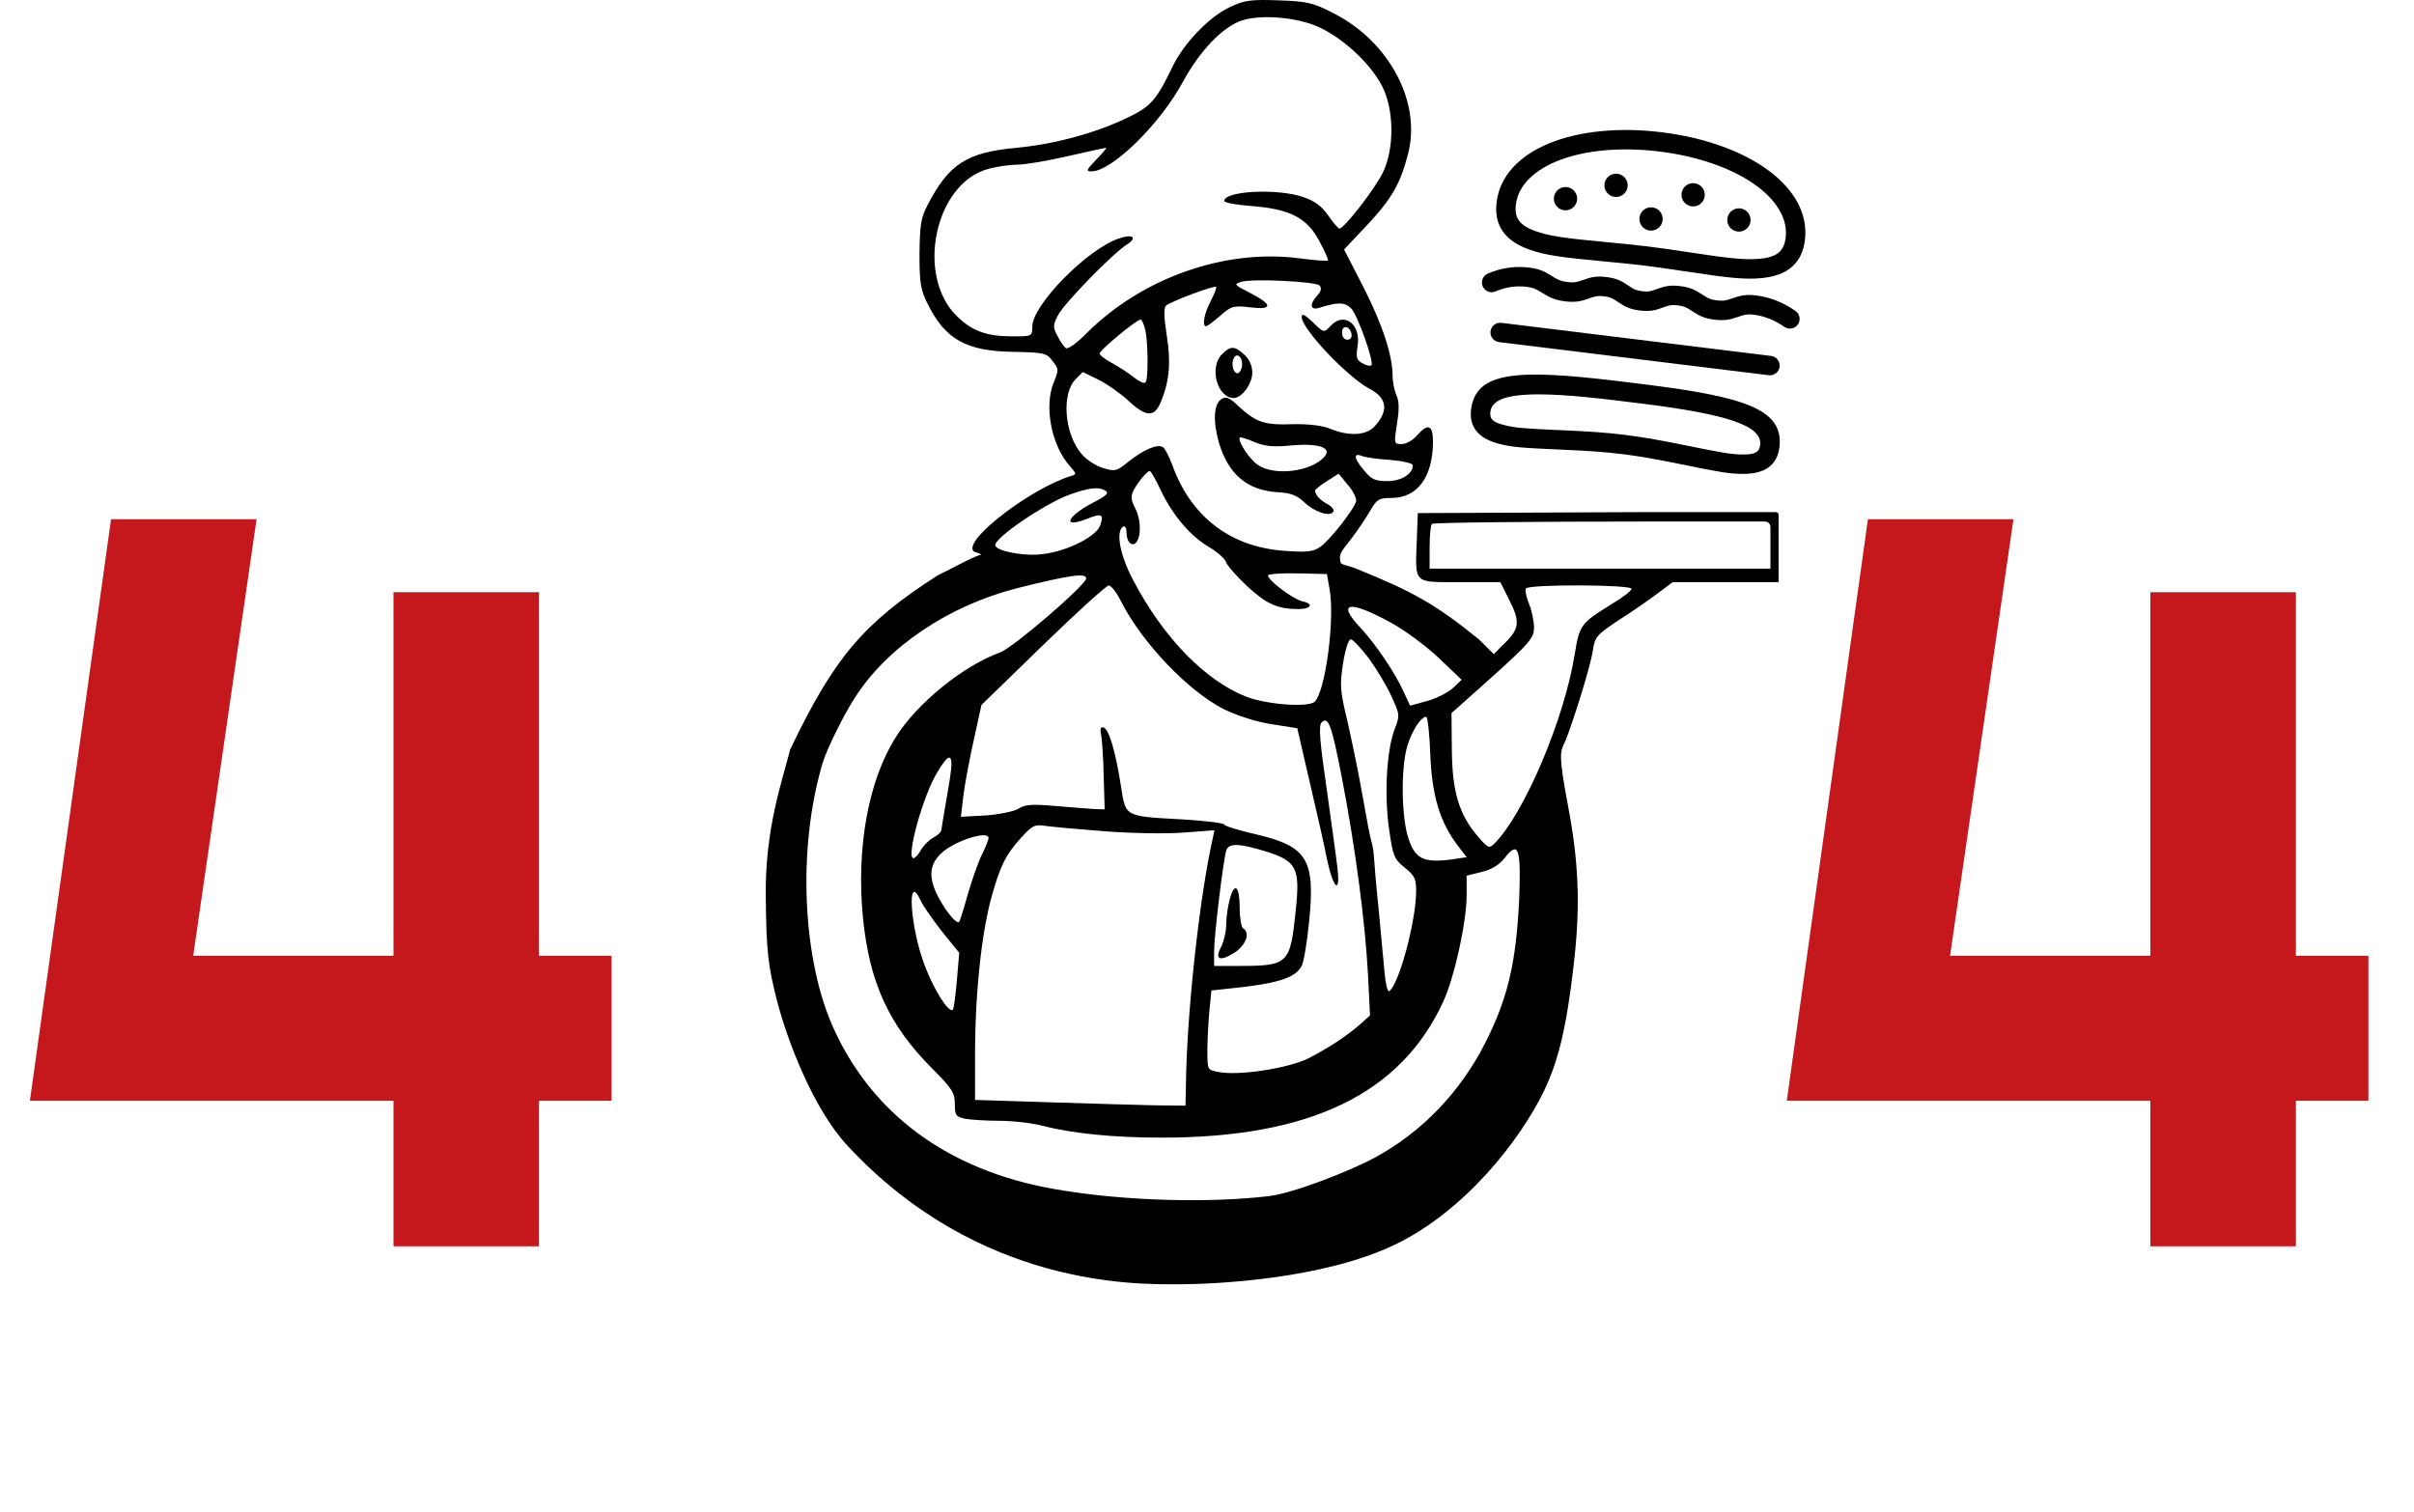 <svg width="889" height="557" viewBox="0 0 889 557" fill="none" xmlns="http://www.w3.org/2000/svg">
<path d="M225.205 405.407H198.501V459H144.908V405.407H11.018L40.895 191.219H94.489L71.147 352H144.908V218.109H198.501V352H225.205V405.407Z" fill="#C4181D"/>
<path d="M872.205 405.407H845.501V459H791.908V405.407H658.017L687.895 191.219H741.489L718.147 352H791.908V218.109H845.501V352H872.205V405.407Z" fill="#C4181D"/>
<path fill-rule="evenodd" clip-rule="evenodd" d="M552.258 163.509C544.849 161.663 540.929 157.566 541.755 150.838C543.469 136.879 558.372 135.834 595.589 140.325L605.603 141.554C642.802 146.194 657.016 150.821 655.302 164.78C654.476 171.507 649.674 174.534 642.038 174.533C637.053 174.54 634.026 174.017 618.746 170.917C609.729 169.082 603.843 168.035 597.37 167.24C590.898 166.446 584.926 166.037 575.74 165.636C560.164 164.948 557.095 164.716 552.258 163.509ZM594.732 147.423C563.357 143.636 549.725 144.598 548.852 151.709C548.537 154.271 549.718 155.504 553.995 156.577C558.133 157.611 561.196 157.835 576.055 158.493C585.414 158.9 591.535 159.32 598.242 160.144C604.941 160.966 610.983 162.039 620.169 163.909C634.739 166.865 637.772 167.389 642.037 167.387C646.439 167.38 647.891 166.47 648.205 163.908C649.079 156.797 636.077 152.565 604.717 148.649L599.501 148.009L594.732 147.423ZM649.031 102.389C658.162 101.479 663.642 97.03 664.699 88.422C667.096 68.906 643.859 52.632 611.945 48.714C580.031 44.795 553.548 54.964 551.153 74.473C550.096 83.081 554.338 88.724 562.975 91.83C568.985 93.987 574.559 94.765 591.487 96.354C596.302 96.782 601.111 97.283 605.911 97.859C610.098 98.373 613.737 98.891 620.271 99.888C637.081 102.442 642.677 103.035 649.03 102.396M611.075 55.803C639.589 59.304 659.369 73.165 657.604 87.543C656.991 92.532 654.359 94.666 648.312 95.277C642.827 95.829 637.408 95.257 621.348 92.817C616.504 92.057 611.648 91.372 606.782 90.762C602.51 90.237 598.804 89.854 592.152 89.232C575.979 87.714 570.582 86.965 565.394 85.096C559.668 83.039 557.637 80.333 558.25 75.344C560.015 60.966 582.56 52.302 611.075 55.803Z" fill="black"/>
<path d="M550.735 107.337C549.863 107.711 548.879 107.724 547.998 107.373C547.117 107.022 546.412 106.335 546.037 105.464C545.663 104.592 545.65 103.608 546.001 102.727C546.353 101.846 547.039 101.141 547.911 100.766C552.709 98.668 557.984 97.902 563.181 98.549C566.63 98.973 568.547 99.792 571.535 101.679L571.615 101.732C573.848 103.137 574.909 103.591 577.258 103.88C579.579 104.165 580.602 103.988 582.85 103.162L582.94 103.13C586.108 101.97 588.133 101.613 591.61 102.04C595.138 102.473 597.014 103.323 599.809 105.258C601.747 106.606 602.608 106.992 604.758 107.256C606.908 107.52 607.83 107.345 609.998 106.531L610.029 106.513C613.208 105.319 615.243 104.942 618.777 105.376C622.268 105.805 624.154 106.641 627.002 108.554L627.035 108.58C629.058 109.938 629.987 110.354 632.258 110.633C634.529 110.912 635.559 110.736 637.88 109.904L637.925 109.888C641.18 108.724 643.211 108.376 646.695 108.804C651.876 109.44 656.779 111.396 661.38 114.641C662.099 115.208 662.573 116.028 662.704 116.934C662.836 117.84 662.615 118.762 662.088 119.51C661.56 120.257 660.766 120.774 659.868 120.954C658.97 121.134 658.038 120.962 657.263 120.475C653.602 117.907 649.805 116.389 645.824 115.9C643.624 115.63 642.623 115.803 640.332 116.624L640.28 116.639C637.002 117.814 634.942 118.166 631.386 117.73C627.831 117.293 625.925 116.447 623.05 114.516L623.01 114.49C621.013 113.149 620.105 112.743 617.905 112.473C615.705 112.202 614.748 112.373 612.564 113.207L612.526 113.217C609.375 114.415 607.364 114.78 603.887 114.353C600.409 113.926 598.546 113.085 595.764 111.159L595.737 111.141C593.813 109.802 592.939 109.407 590.739 109.137C588.56 108.869 587.596 109.039 585.401 109.843L585.311 109.875C582.081 111.063 579.992 111.419 576.387 110.977C572.81 110.537 570.846 109.698 567.797 107.775L567.717 107.722C565.544 106.353 564.531 105.919 562.31 105.646C558.336 105.158 554.506 105.718 550.735 107.337ZM552.031 125.995C551.09 125.88 550.233 125.395 549.65 124.648C549.066 123.901 548.803 122.952 548.918 122.011C549.034 121.07 549.519 120.214 550.266 119.63C551.013 119.046 551.961 118.783 552.903 118.899L652.256 131.098C653.197 131.213 654.054 131.698 654.638 132.445C655.222 133.192 655.485 134.141 655.369 135.082C655.254 136.023 654.769 136.879 654.022 137.463C653.275 138.047 652.326 138.31 651.385 138.194L552.031 125.995ZM580.784 73.697C580.645 74.826 580.064 75.854 579.167 76.555C578.271 77.255 577.132 77.571 576.003 77.432C574.874 77.294 573.846 76.712 573.145 75.815C572.445 74.919 572.129 73.781 572.268 72.651C572.407 71.522 572.988 70.494 573.885 69.794C574.781 69.093 575.92 68.778 577.049 68.916C578.178 69.055 579.206 69.636 579.907 70.533C580.607 71.43 580.923 72.568 580.784 73.697ZM599.397 68.779C599.259 69.908 598.677 70.936 597.78 71.636C596.884 72.337 595.746 72.653 594.616 72.514C593.487 72.375 592.459 71.794 591.759 70.897C591.058 70.001 590.742 68.862 590.881 67.733C591.02 66.604 591.601 65.576 592.498 64.875C593.395 64.175 594.533 63.859 595.662 63.998C596.791 64.137 597.819 64.718 598.52 65.615C599.22 66.511 599.536 67.65 599.397 68.779ZM612.284 81.166C612.145 82.296 611.563 83.324 610.667 84.024C609.77 84.725 608.632 85.04 607.503 84.902C606.373 84.763 605.345 84.181 604.645 83.285C603.944 82.388 603.629 81.25 603.767 80.121C603.906 78.992 604.488 77.964 605.384 77.263C606.281 76.563 607.419 76.247 608.548 76.386C609.678 76.524 610.706 77.106 611.406 78.002C612.107 78.899 612.422 80.037 612.284 81.166ZM627.784 72.264C627.645 73.394 627.064 74.421 626.167 75.122C625.271 75.822 624.132 76.138 623.003 75.999C621.874 75.861 620.846 75.279 620.145 74.383C619.445 73.486 619.129 72.348 619.268 71.219C619.407 70.089 619.988 69.061 620.885 68.361C621.781 67.66 622.919 67.345 624.049 67.483C625.178 67.622 626.206 68.204 626.907 69.1C627.607 69.997 627.923 71.135 627.784 72.264ZM644.654 81.539C644.516 82.669 643.934 83.697 643.038 84.397C642.141 85.098 641.003 85.413 639.874 85.275C638.744 85.136 637.716 84.554 637.016 83.658C636.315 82.761 636 81.623 636.138 80.494C636.277 79.364 636.859 78.336 637.755 77.636C638.652 76.936 639.79 76.62 640.919 76.758C642.048 76.897 643.076 77.479 643.777 78.375C644.477 79.272 644.793 80.41 644.654 81.539Z" fill="black"/>
<path d="M450.016 130.465C445.18 135.301 448.28 146.585 454.356 146.585C457.332 146.585 461.176 141.377 461.176 137.285C461.176 134.805 460.184 132.449 458.324 130.713C454.728 127.365 453.24 127.241 450.016 130.465ZM457.456 134.185C457.456 135.425 456.836 136.913 456.216 137.285C454.604 138.277 453.24 134.805 454.232 132.201C455.224 129.721 457.456 131.085 457.456 134.185Z" fill="black"/>
<path d="M452.946 330.956C452.202 333.56 451.582 337.776 451.582 340.38C451.582 342.984 450.714 346.704 449.722 348.688C447.242 353.4 449.102 354.268 454.558 350.92C458.898 348.068 460.51 343.604 457.782 341.868C457.162 341.496 456.542 338.148 456.542 334.428C456.542 326.368 454.682 324.632 452.946 330.956Z" fill="black"/>
<path d="M452.7 2.726C445.136 6.322 435.96 15.994 431.868 24.426C425.916 36.826 423.808 39.182 415.624 43.15C403.968 48.854 388.716 53.07 374.332 54.434C355.98 56.17 349.532 60.262 341.596 75.514C339.116 80.226 338.744 82.954 338.62 93.494C338.62 104.034 338.992 106.762 341.596 111.846C348.044 124.99 355.856 129.33 373.092 129.578C384.376 129.826 385.368 129.95 387.6 132.926C389.956 135.902 389.956 136.274 388.096 140.738C384.376 149.666 387.228 164.298 394.172 171.862C396.528 174.59 396.528 174.714 394.296 175.334C380.036 179.798 356.352 197.654 358.212 202.49C358.708 203.606 358.336 202.738 361.436 204.226C358.088 205.094 350.772 209.31 345.316 211.914C317.788 229.522 307.124 242.418 291 276.022C287.652 288.918 282 305.038 282 328.474C282.124 351.042 283.024 356.096 286 368C289.968 383.5 299.582 408.491 312.14 422C360.748 474.285 418.884 473 433.64 473C448.396 473 487.292 471 513.5 458.5C539.708 446 560 419.5 568.5 402C573.885 390.914 576.891 378.349 579.5 355.754C581.608 337.499 582.032 321.158 577.692 298.094C573.538 276.022 574.656 277.212 576.64 272.5C578.996 266.548 585.504 246.51 586.62 239.442C587.364 234.482 588.108 233.738 596.292 228.282C601.252 225.182 607.576 220.718 610.552 218.486L616.008 214.394H654.324H655V199.5V189.602C655 189.05 654.552 188.602 654 188.602H607.452L522.14 188.974L521.768 198.894C521.148 215.262 520.28 214.394 537.64 214.394H552.52L555.62 220.594C560.084 229.274 559.712 231.754 553.016 237.954L550.14 240.93L544.64 235.474C528.272 222.206 519.908 217.742 499.448 209.434C495.976 208.07 493.854 208.116 493.64 207C493.02 203.776 493.868 203.358 497.464 198.646C499.82 195.546 503.044 190.834 504.532 188.23C507.012 183.89 507.756 183.394 512.468 183.394C522.016 183.394 527.72 175.582 527.72 162.562C527.72 156.486 525.86 155.742 521.768 160.454C520.28 162.19 517.8 163.554 516.188 163.554C513.336 163.554 513.336 163.43 514.452 156.114C515.32 150.782 515.32 147.682 514.204 145.45C513.46 143.714 512.84 140.49 512.84 138.382C512.84 130.818 509.12 119.534 502.052 105.646L494.984 91.882L503.292 83.078C512.592 73.158 515.692 67.702 518.544 56.666C523.504 37.57 511.6 15.25 491.016 4.834C483.576 0.99 481.468 0.494 470.804 0.122C460.264 -0.25 458.156 0.122 452.7 2.726ZM485.808 10.042C494.736 14.134 504.656 23.434 508.872 31.494C513.46 40.174 513.584 54.682 509.244 63.61C506.268 69.686 494.984 84.194 493.248 84.194C492.752 84.07 490.892 81.962 489.156 79.358C486.676 75.886 484.196 74.026 479.856 72.538C470.308 69.314 450.84 70.306 450.84 74.026C450.84 74.646 455.428 75.514 461.008 75.886C475.144 77.002 481.344 80.226 485.932 88.906C487.916 92.502 489.28 95.726 489.032 95.974C488.784 96.222 483.948 95.85 478.244 95.106C450.964 91.634 420.708 102.298 400.248 122.634C396.776 126.23 393.304 128.71 392.56 128.214C391.94 127.842 390.452 125.858 389.46 123.75C387.724 120.526 387.724 119.782 389.584 116.186C391.816 111.722 409.796 93.37 414.88 90.146C418.972 87.542 417.36 86.054 412.152 87.79C400.496 91.634 380.16 112.342 380.16 120.278C380.16 123.874 380.036 123.874 372.844 123.874C363.42 123.874 358.212 122.014 352.632 116.682C336.884 101.678 344.324 67.082 364.288 62.122C367.512 61.254 372.224 60.634 374.828 60.634C377.432 60.634 385.616 59.27 393.18 57.534C400.62 55.798 407.068 54.434 407.316 54.434C407.688 54.434 406.076 56.418 403.72 58.774C400 62.618 399.876 63.114 401.984 63.114C409.548 63.114 427.528 45.382 435.836 29.758C441.912 18.722 450.22 9.918 457.288 7.562C464.356 5.206 477.872 6.322 485.808 10.042ZM485.932 105.15C486.8 106.018 486.552 107.258 485.188 108.746C482.088 112.094 482.46 114.45 485.932 113.334C492.628 111.226 495.232 111.226 497.588 113.582C499.944 115.938 506.144 133.422 505.028 134.538C504.656 134.91 503.168 134.662 501.804 133.794C499.572 132.678 499.324 131.686 499.944 127.47C501.308 119.286 494.86 114.574 489.9 120.154C487.544 122.634 487.544 122.634 483.452 118.666C480.476 115.814 479.36 115.318 479.36 116.682C479.36 121.146 496.348 139.002 504.408 143.218C510.856 146.566 511.476 151.278 506.268 156.982C503.168 160.454 496.72 160.702 490.024 157.974C487.048 156.734 482.212 156.114 475.888 156.238C465.472 156.61 462.496 155.494 456.048 149.542C452.824 146.442 451.584 145.946 449.848 146.938C446.996 148.798 446.624 154.874 448.856 162.934C452.328 174.714 459.396 180.666 470.68 181.286C475.392 181.534 477.748 182.526 480.228 184.882C484.072 188.602 489.776 190.462 491.016 188.478C491.512 187.858 490.52 186.618 489.032 185.75C486.18 184.262 484.32 182.278 484.32 180.666C484.32 180.294 486.304 178.682 488.66 177.194L493 174.466L496.348 178.558C498.332 180.79 499.572 183.518 499.448 184.51C498.704 187.61 489.528 199.266 486.056 201.498C483.576 203.234 480.972 203.482 473.036 202.862C453.072 201.498 438.44 190.214 431.62 170.994C430.504 168.018 429.016 165.166 428.272 164.67C426.288 163.43 421.204 165.538 415.624 170.002C411.16 173.598 410.664 173.722 406.2 172.358C403.596 171.614 400 169.258 398.264 167.15C391.94 159.71 390.824 144.954 396.156 139.622L398.76 137.018L404.34 139.746C407.44 141.234 412.4 144.706 415.376 147.434C422.196 153.758 425.172 153.882 427.652 147.682C430.752 139.994 431.248 133.174 429.636 123.254C428.644 116.806 428.52 113.458 429.388 112.59C430.876 111.102 447.244 105.026 447.864 105.646C448.112 105.894 447.244 108.25 445.88 110.854C443.4 115.566 442.656 120.154 444.144 120.154C444.64 120.154 446.872 118.418 449.352 116.31C453.444 112.714 454.188 112.466 460.512 113.21C468.82 114.202 468.82 112.218 460.14 107.754C454.436 104.902 454.312 104.654 457.164 103.786C461.256 102.546 484.444 103.662 485.932 105.15ZM421.824 121.642C422.816 126.602 422.94 139.87 421.824 140.862C421.328 141.358 419.468 140.49 417.608 139.002C415.748 137.514 412.152 135.158 409.672 133.794C407.068 132.43 404.96 130.818 404.96 130.198C404.96 128.958 418.6 117.674 420.088 117.674C420.46 117.674 421.328 119.534 421.824 121.642ZM497.712 123.006C497.96 124.246 497.34 125.114 496.224 125.114C494.984 125.114 494.24 123.998 494.24 122.51C494.24 119.534 497.092 119.906 497.712 123.006ZM462.62 163.058C466.092 164.422 469.316 164.67 475.516 164.05C485.312 163.182 490.52 164.794 487.916 168.018C483.08 173.846 468.696 175.582 462.744 170.87C459.272 168.142 455.056 161.074 456.916 161.074C457.412 161.074 460.016 161.942 462.62 163.058ZM511.972 169.382C516.56 169.754 520.28 170.622 520.28 171.366C520.28 174.59 516.064 177.194 510.856 177.194C506.516 177.194 505.028 176.574 502.424 173.35C498.704 169.01 498.208 166.654 501.432 167.894C502.548 168.39 507.26 169.134 511.972 169.382ZM427.528 180.666C431.744 189.594 438.316 197.406 445.26 201.498C448.236 203.234 451.088 205.714 451.46 206.954C451.832 208.194 455.428 212.286 459.396 216.006C466.588 222.578 470.556 224.314 478.244 224.314C482.832 224.314 483.948 222.33 479.608 221.462C476.26 220.718 466.96 213.774 466.96 211.914C466.96 211.418 471.796 211.046 477.748 211.17L488.66 211.418L489.652 216.998C491.636 227.786 488.164 254.446 484.196 258.414C481.964 260.646 466.836 259.53 459.148 256.678C443.896 250.726 428.52 234.978 417.36 213.774C412.4 204.474 410.788 195.67 413.64 193.934C414.384 193.562 414.88 194.554 414.88 196.29C414.88 199.886 417.236 201.746 418.724 199.39C420.336 196.662 420.088 191.082 417.98 186.99C416.492 184.138 416.368 182.774 417.484 180.542C419.22 177.318 422.444 173.474 423.436 173.474C423.808 173.474 425.668 176.698 427.528 180.666ZM407.192 180.79C408.432 181.534 407.44 182.526 403.472 184.634C393.18 189.842 390.576 194.802 400 191.206C405.828 188.85 406.696 189.346 405.084 193.686C403.348 198.026 391.692 203.606 382.516 204.226C375.572 204.722 366.52 202.738 366.52 200.754C366.52 197.902 384.748 185.502 393.924 182.154C401.24 179.55 404.712 179.178 407.192 180.79ZM652 198.5V209.434H607.08H526.48V201.622C526.48 197.282 526.852 193.314 527.348 192.942C527.72 192.446 564.052 192.074 607.948 192.074H650C651.105 192.074 652 192.969 652 194.074V198.5ZM400 213.03C400 215.386 372.968 238.698 368.256 240.31C354.864 245.146 337.752 258.91 329.94 271.434C319.772 287.43 315.308 312.23 317.788 337.898C320.144 361.706 327.212 377.33 343.084 393.326C350.648 400.89 351.64 402.502 351.64 406.594C351.64 410.81 352.012 411.306 355.484 412.05C357.592 412.422 363.42 412.794 368.256 412.794C373.216 412.794 380.284 413.662 384.128 414.654C395.04 417.506 410.416 418.994 427.9 418.994C482.46 418.994 515.816 402.874 531.44 369.022C535.656 359.97 540.12 339.51 540.12 329.59V322.522L545.576 321.158C549.296 320.29 552.148 318.554 554.256 315.826C559.216 309.502 560.208 312.478 559.464 331.202C558.348 354.638 555.248 367.782 546.94 384.15C537.888 402.006 523.752 416.995 506.02 426.5C496.691 431.501 476.304 439.419 467.5 440.5C447 443.018 414.88 442.588 388.716 438C348.416 431.056 321.136 409.694 307.124 379.066C295.344 353.398 293.608 311.982 303.032 280.734C304.52 275.898 310.596 263.498 314.688 257.174C326.592 238.326 349.284 223.074 374.58 216.626C393.924 211.79 400 210.922 400 213.03ZM412.896 221.586C420.584 236.714 437.572 254.57 450.84 261.266C455.8 263.622 462.62 265.854 468.324 266.722L477.748 268.21L482.212 287.554C484.692 298.094 487.668 311.114 488.66 316.322C491.016 327.482 493.744 329.714 492.504 319.422C492.132 315.95 490.272 302.806 488.536 290.282C486.056 273.294 485.56 267.218 486.676 266.102C489.156 263.622 490.396 266.846 494.24 286.81C499.076 311.734 502.796 339.882 503.788 358.978L504.532 373.982L500.936 377.206C495.852 381.67 489.404 385.886 481.716 389.854C474.4 393.45 456.172 396.302 448.732 394.814C444.64 394.07 444.64 394.07 444.64 386.878C444.64 382.91 445.012 376.338 445.384 372.246L446.128 364.806L458.528 363.442C471.424 361.83 477.252 359.846 479.36 355.754C480.104 354.39 481.344 347.198 482.088 339.634C484.444 316.446 481.468 311.734 462.496 307.27C456.048 305.782 450.84 304.17 450.84 303.674C450.84 303.178 444.144 302.31 435.96 301.814C413.764 300.574 414.632 301.07 412.772 289.29C410.788 276.642 408.432 268.706 406.448 267.962C405.332 267.59 405.084 268.334 405.456 270.442C405.828 271.93 406.324 278.874 406.448 285.694L406.82 298.094L403.1 297.97C401.116 297.846 394.544 297.35 388.716 296.854C380.16 296.11 377.556 296.234 375.076 297.846C373.464 298.838 368.008 299.954 363.048 300.326L353.872 300.822L354.74 293.382C355.236 289.166 356.972 279.866 358.584 272.674L361.436 259.654L384.128 237.582C396.528 225.554 407.44 215.634 408.308 215.634C409.176 215.634 411.284 218.238 412.896 221.586ZM600.88 216.874C600.88 217.494 597.408 220.222 593.192 222.702C582.156 229.522 581.66 230.266 579.924 240.93C576.08 264.986 561.324 299.582 550.412 310.618C548.428 312.602 548.056 312.478 544.212 308.014C537.268 299.954 534.788 291.398 534.664 276.022L534.54 262.63L539.004 258.662C563.68 236.714 564.92 235.474 564.92 231.01C564.92 228.654 564.052 224.686 563.06 222.33C562.068 219.85 561.572 217.37 561.944 216.75C562.812 215.138 600.88 215.262 600.88 216.874ZM512.592 229.522C517.552 232.25 525.364 238.078 529.952 242.418L538.26 250.354L535.16 253.33C533.424 254.942 529.208 257.174 525.612 258.166L519.288 259.902L516.932 254.818C513.832 247.874 506.516 237.086 501.184 231.382C491.884 221.586 496.844 220.842 512.592 229.522ZM504.16 242.542C507.012 246.51 510.856 252.834 512.468 256.554C515.568 263.25 515.568 263.498 513.46 268.954C510.608 276.766 509.74 293.134 511.6 305.658C512.964 315.33 513.46 316.446 517.304 319.546C521.024 322.522 521.52 323.638 521.52 328.474C521.396 339.758 515.072 362.822 511.6 365.054C510.98 365.426 510.236 362.202 509.864 357.986C509.492 353.646 508.5 343.478 507.756 335.294C506.888 327.11 506.144 318.43 506.02 316.074C505.896 313.718 505.4 310.866 505.028 309.874C504.656 308.882 503.168 301.07 501.68 292.514C500.192 283.958 497.588 271.682 496.1 265.11C493.496 254.446 493.372 252.214 494.612 244.278C495.356 239.442 496.596 235.474 497.464 235.474C498.208 235.474 501.184 238.698 504.16 242.542ZM526.728 277.882C527.348 293.134 530.324 302.93 536.896 311.486L540.12 315.702L534.292 316.57C524.372 317.81 521.272 316.322 518.792 309.13C516.064 301.442 515.816 282.842 518.296 274.658C520.032 269.078 523.256 263.994 525.24 263.994C525.736 263.994 526.48 270.318 526.728 277.882ZM350.4 281.602C350.4 283.214 349.532 288.918 348.54 294.374C347.548 299.83 346.804 304.914 346.68 305.658C346.68 306.402 345.316 307.642 343.704 308.51C342.092 309.378 339.984 311.486 339.116 313.098C338.248 314.71 337.008 316.074 336.388 316.074C333.536 316.074 339.984 292.638 345.316 284.206C348.912 278.254 350.4 277.51 350.4 281.602ZM406.82 306.154C416.368 306.898 429.388 307.146 435.712 306.65L447.244 305.782L446.624 308.758C442.036 328.846 437.448 369.518 436.828 395.434L436.58 407.214L425.42 407.09C419.344 406.966 401.86 406.47 386.732 405.974L359.08 405.106V386.258C359.204 364.682 361.56 343.106 365.28 329.838C368.504 318.554 370.364 314.834 376.068 308.51C380.16 304.046 381.028 303.55 384.996 304.17C387.476 304.542 397.272 305.41 406.82 306.154ZM364.04 308.634C364.04 309.378 362.924 312.106 361.684 314.586C360.32 317.19 358.088 323.762 356.476 329.094C354.988 334.55 353.5 339.262 353.252 339.51C352.508 340.502 349.036 336.658 346.06 331.326C341.844 323.762 341.968 318.678 346.556 314.338C351.268 309.75 364.04 305.658 364.04 308.634ZM466.216 313.594C477.624 317.19 478.864 319.67 477.128 335.79C475.144 355.01 474.4 355.754 456.296 355.754H447.12V350.298C447.12 344.47 450.468 317.066 451.584 313.222C452.452 310.494 456.172 310.494 466.216 313.594ZM339.116 331.822C339.984 333.682 343.456 338.642 346.928 343.106L353.252 350.918L352.384 361.086C351.888 366.666 351.268 371.502 350.896 371.874C349.408 373.238 344.076 364.806 340.604 355.754C335.148 341.618 333.784 320.166 339.116 331.822Z" fill="black"/>
</svg>
